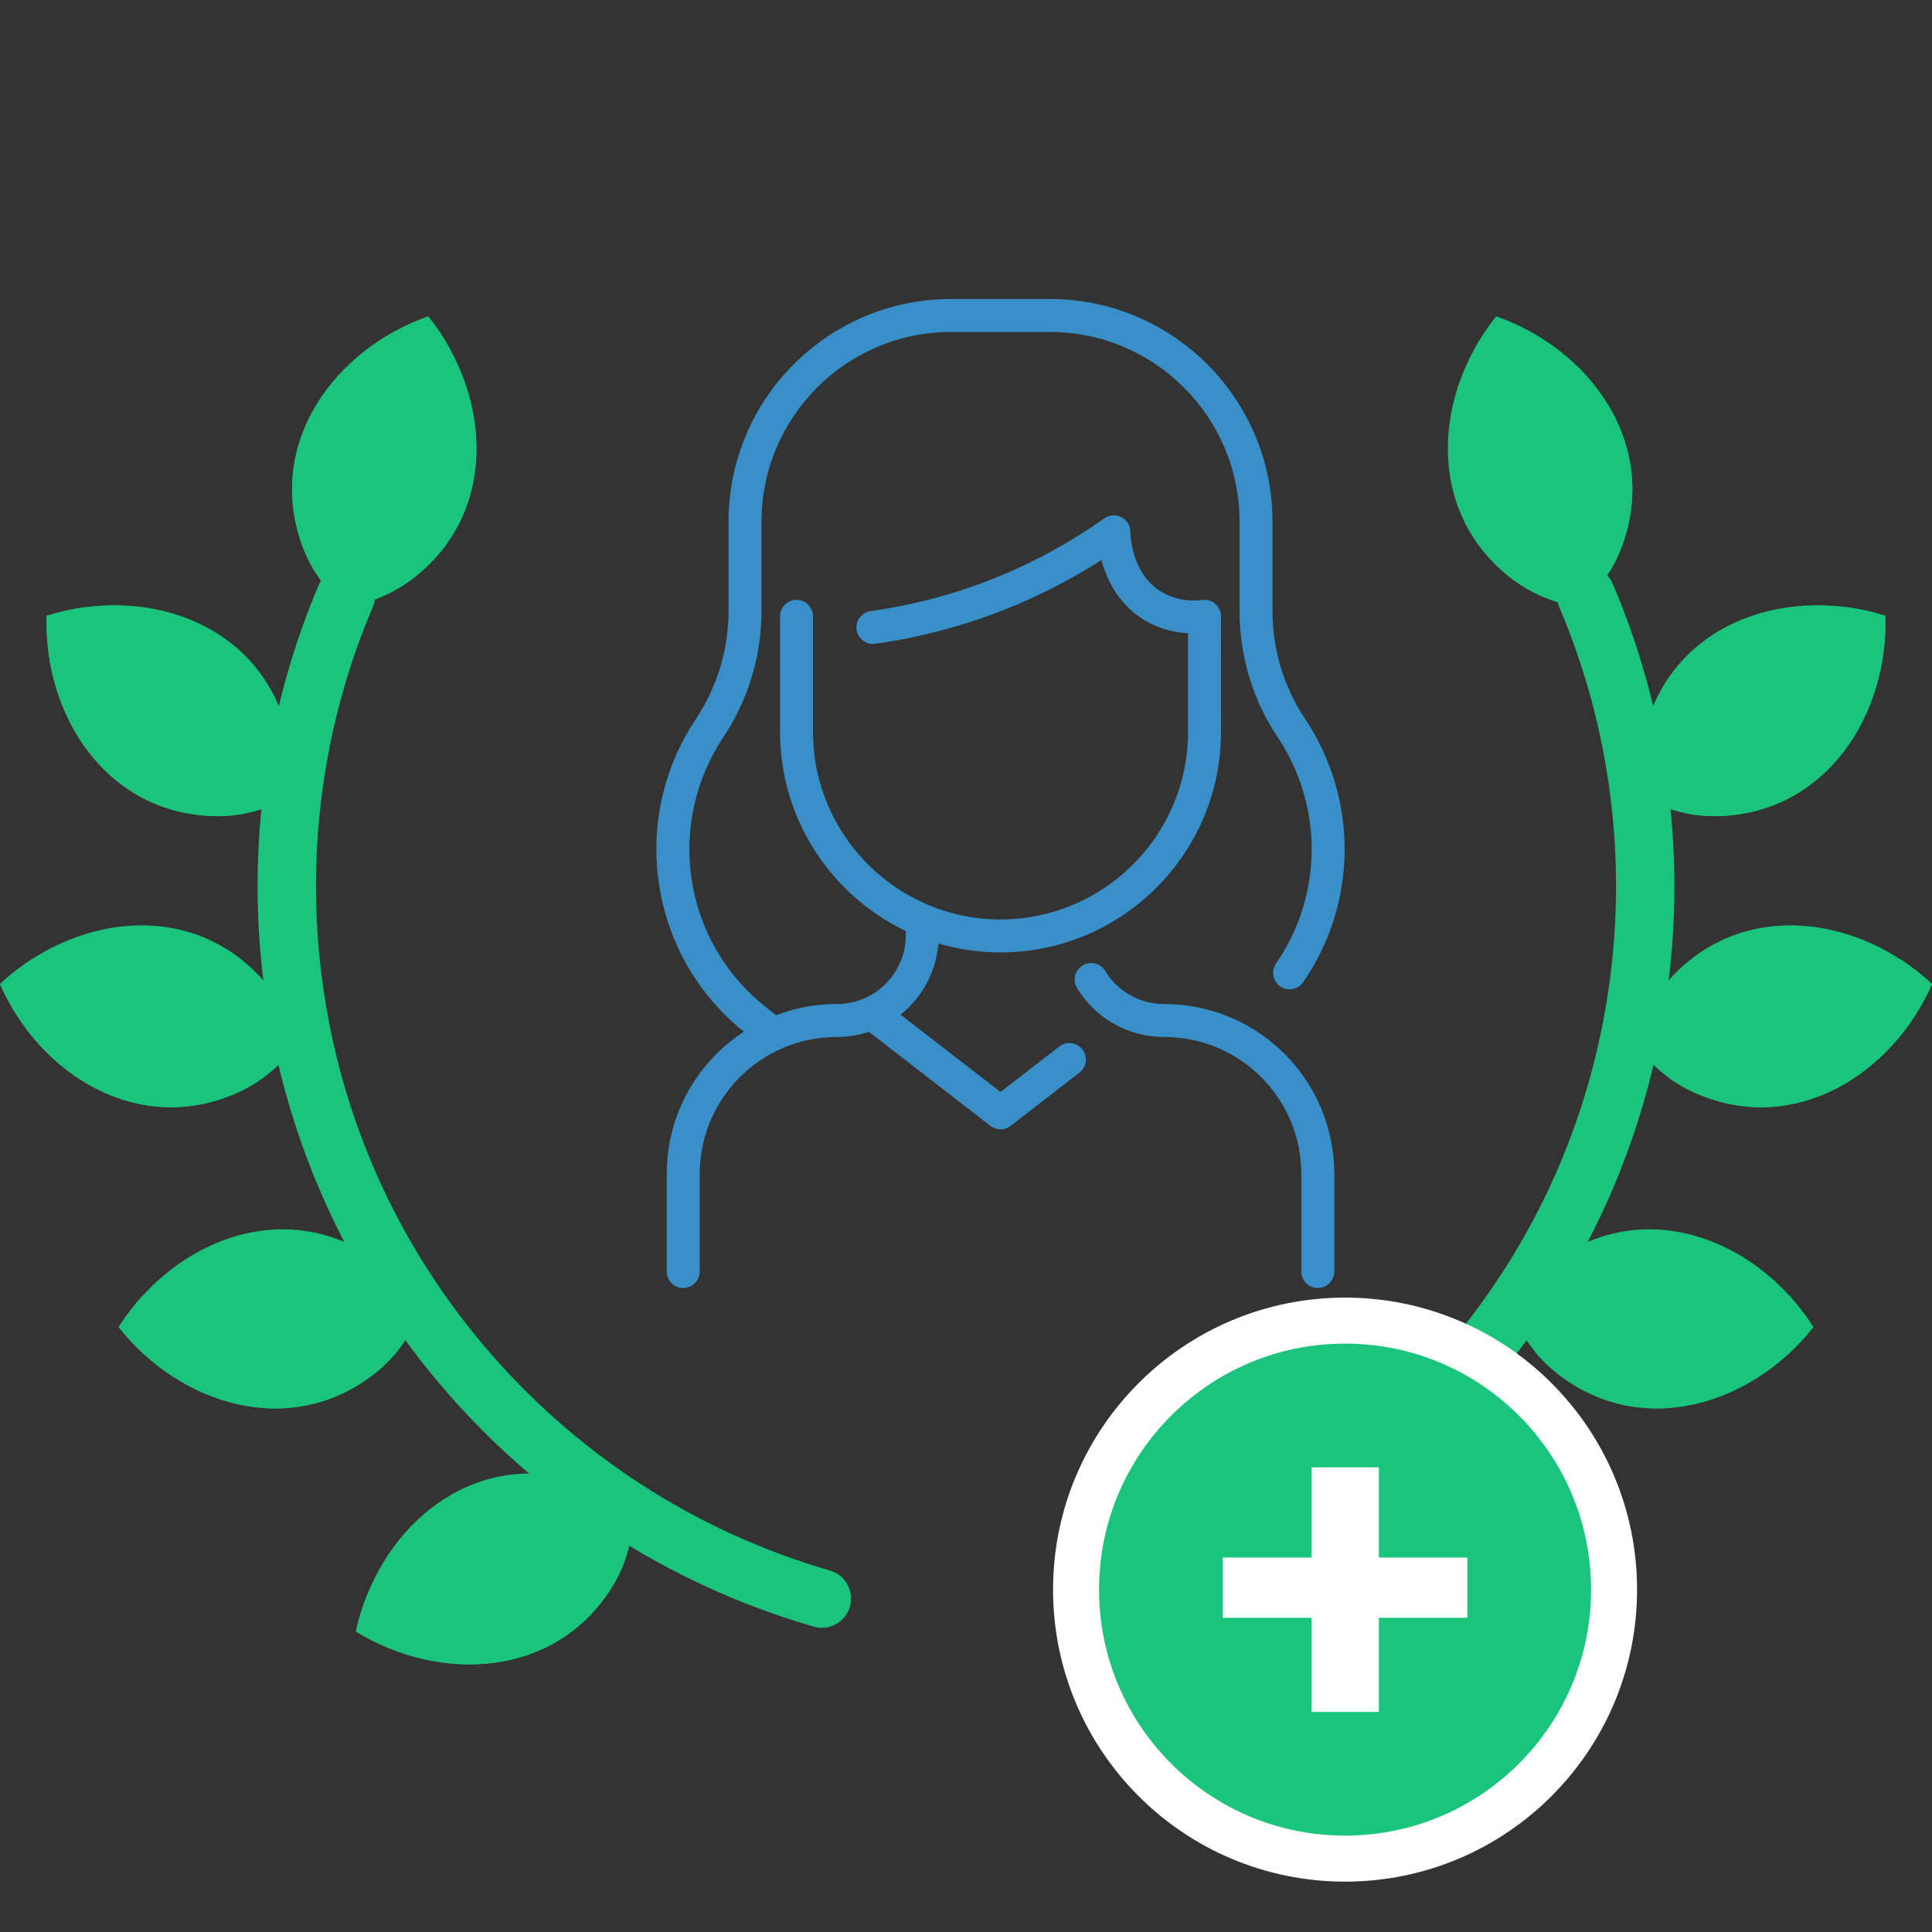 <svg width="84" height="84" viewBox="0 0 84 84" fill="none" xmlns="http://www.w3.org/2000/svg">
<rect x="0" y="0" width="84" height="84" fill="#333333" stroke="none"/>
<path d="M35.733 70.774C35.616 70.774 35.497 70.757 35.379 70.723C29.014 68.877 23.382 65.216 19.089 60.135C14.695 54.933 12.021 48.587 11.357 41.784C10.812 36.193 11.683 30.524 13.877 25.39C14.153 24.746 14.897 24.446 15.543 24.721C16.187 24.997 16.487 25.743 16.211 26.387C14.185 31.131 13.38 36.369 13.884 41.537C14.497 47.825 16.968 53.69 21.029 58.497C24.997 63.194 30.204 66.579 36.086 68.285C36.759 68.48 37.147 69.184 36.952 69.857C36.791 70.413 36.284 70.774 35.733 70.774Z" fill="#1BC47D"/>
<path d="M16.297 59.713C16.937 59.209 17.479 58.574 17.881 57.865C17.915 57.806 18.24 57.029 18.275 57.027C18.24 57.029 17.837 56.289 17.797 56.233C17.325 55.57 16.721 54.993 16.032 54.557C12.093 52.064 7.467 54.061 5.16 57.7C7.827 61.083 12.633 62.596 16.297 59.713Z" fill="#1BC47D"/>
<path d="M5.16 57.699C7.827 61.083 12.633 62.596 16.297 59.713C16.671 59.418 17.014 59.078 17.312 58.704C13.55 60.738 9.1 59.359 6.227 56.308C5.834 56.737 5.475 57.203 5.16 57.699Z" fill="#1BC47D"/>
<path d="M10.275 47.529C11.022 47.202 11.706 46.723 12.273 46.139C12.32 46.089 12.83 45.418 12.864 45.425C12.83 45.418 12.626 44.601 12.601 44.537C12.31 43.776 11.87 43.067 11.313 42.472C8.126 39.071 3.146 39.842 0 42.786C1.732 46.73 6.006 49.401 10.275 47.529Z" fill="#1BC47D"/>
<path d="M0 42.785C1.732 46.73 6.004 49.401 10.274 47.529C10.711 47.338 11.127 47.094 11.511 46.808C7.358 47.832 3.397 45.381 1.381 41.706C0.893 42.022 0.429 42.384 0 42.785Z" fill="#1BC47D"/>
<path d="M26.622 68.98C27.049 68.286 27.339 67.503 27.472 66.698C27.483 66.631 27.519 65.79 27.551 65.776C27.519 65.79 26.886 65.234 26.829 65.196C26.157 64.735 25.391 64.403 24.594 64.232C20.037 63.252 16.384 66.723 15.475 70.934C19.145 73.189 24.179 72.949 26.622 68.98Z" fill="#1BC47D"/>
<path d="M15.475 70.934C19.145 73.189 24.179 72.95 26.622 68.98C26.871 68.574 27.075 68.137 27.227 67.682C24.397 70.89 19.745 71.132 15.996 69.26C15.774 69.798 15.6 70.359 15.475 70.934Z" fill="#1BC47D"/>
<path d="M9.256 35.482C10.071 35.509 10.894 35.371 11.658 35.088C11.722 35.064 12.471 34.678 12.499 34.699C12.471 34.678 12.639 33.853 12.644 33.784C12.71 32.973 12.619 32.142 12.373 31.366C10.962 26.922 6.136 25.473 2.028 26.772C1.892 31.079 4.597 35.33 9.256 35.482Z" fill="#1BC47D"/>
<path d="M2.03 26.773C1.893 31.079 4.598 35.33 9.257 35.482C9.734 35.497 10.214 35.457 10.683 35.363C6.495 34.498 3.977 30.579 3.741 26.394C3.165 26.469 2.591 26.596 2.03 26.773Z" fill="#1BC47D"/>
<path d="M13.113 23.647C13.383 24.416 13.809 25.134 14.35 25.744C14.395 25.795 15.026 26.353 15.016 26.387C15.026 26.353 15.856 26.212 15.922 26.192C16.702 25.96 17.443 25.574 18.078 25.063C21.71 22.141 21.315 17.117 18.618 13.758C14.553 15.189 11.569 19.248 13.113 23.647Z" fill="#1BC47D"/>
<path d="M18.618 13.759C14.554 15.189 11.569 19.248 13.113 23.647C13.271 24.097 13.483 24.53 13.74 24.934C13.031 20.716 15.774 16.951 19.589 15.217C19.312 14.707 18.985 14.218 18.618 13.759Z" fill="#1BC47D"/>
<path d="M48.267 70.774C47.717 70.774 47.21 70.413 47.049 69.857C46.853 69.184 47.241 68.48 47.914 68.285C53.796 66.579 59.003 63.194 62.971 58.497C67.032 53.69 69.503 47.825 70.116 41.538C70.62 36.369 69.816 31.131 67.789 26.388C67.514 25.743 67.813 24.997 68.458 24.721C69.102 24.446 69.848 24.746 70.123 25.39C72.317 30.524 73.188 36.193 72.643 41.784C71.979 48.587 69.305 54.933 64.911 60.135C60.618 65.216 54.986 68.877 48.621 70.723C48.504 70.757 48.384 70.774 48.267 70.774Z" fill="#1BC47D"/>
<path d="M67.704 59.713C67.064 59.209 66.522 58.574 66.12 57.865C66.086 57.806 65.762 57.029 65.727 57.027C65.762 57.029 66.164 56.289 66.204 56.233C66.676 55.57 67.281 54.993 67.969 54.557C71.908 52.064 76.535 54.061 78.841 57.7C76.175 61.083 71.368 62.596 67.704 59.713Z" fill="#1BC47D"/>
<path d="M78.842 57.699C76.175 61.083 71.369 62.596 67.705 59.713C67.331 59.418 66.988 59.078 66.689 58.704C70.452 60.738 74.901 59.359 77.775 56.308C78.168 56.737 78.526 57.203 78.842 57.699Z" fill="#1BC47D"/>
<path d="M73.725 47.529C72.979 47.202 72.295 46.723 71.728 46.139C71.68 46.089 71.171 45.418 71.137 45.425C71.171 45.418 71.374 44.601 71.399 44.537C71.69 43.776 72.13 43.067 72.687 42.472C75.875 39.071 80.854 39.842 84 42.786C82.268 46.73 77.995 49.401 73.725 47.529Z" fill="#1BC47D"/>
<path d="M83.999 42.785C82.267 46.73 77.995 49.401 73.725 47.529C73.288 47.338 72.871 47.094 72.488 46.808C76.641 47.832 80.602 45.381 82.618 41.706C83.106 42.022 83.57 42.384 83.999 42.785Z" fill="#1BC47D"/>
<path d="M57.376 68.98C56.949 68.286 56.659 67.503 56.527 66.698C56.516 66.631 56.479 65.79 56.447 65.776C56.479 65.79 57.112 65.234 57.169 65.196C57.842 64.735 58.608 64.403 59.404 64.232C63.962 63.252 67.615 66.723 68.524 70.934C64.853 73.189 59.819 72.949 57.376 68.98Z" fill="#1BC47D"/>
<path d="M68.526 70.934C64.855 73.189 59.821 72.95 57.378 68.98C57.129 68.574 56.925 68.137 56.773 67.682C59.603 70.89 64.255 71.132 68.005 69.26C68.226 69.798 68.401 70.359 68.526 70.934Z" fill="#1BC47D"/>
<path d="M74.743 35.482C73.929 35.509 73.105 35.371 72.341 35.088C72.277 35.064 71.529 34.678 71.501 34.699C71.529 34.678 71.36 33.853 71.354 33.784C71.289 32.973 71.381 32.142 71.627 31.366C73.037 26.922 77.863 25.473 81.97 26.772C82.108 31.079 79.403 35.33 74.743 35.482Z" fill="#1BC47D"/>
<path d="M81.969 26.773C82.107 31.079 79.402 35.33 74.743 35.482C74.266 35.497 73.785 35.457 73.316 35.363C77.505 34.498 80.022 30.579 80.258 26.394C80.834 26.469 81.409 26.596 81.969 26.773Z" fill="#1BC47D"/>
<path d="M70.558 23.647C70.288 24.416 69.862 25.134 69.321 25.744C69.276 25.795 68.645 26.353 68.655 26.387C68.645 26.353 67.815 26.212 67.749 26.192C66.969 25.96 66.228 25.574 65.593 25.063C61.961 22.141 62.356 17.117 65.053 13.758C69.117 15.189 72.102 19.248 70.558 23.647Z" fill="#1BC47D"/>
<path d="M65.054 13.759C69.118 15.189 72.103 19.248 70.558 23.647C70.4 24.097 70.189 24.53 69.932 24.934C70.641 20.716 67.898 16.951 64.082 15.217C64.36 14.707 64.686 14.218 65.054 13.759Z" fill="#1BC47D"/>
<ellipse cx="58.481" cy="69.114" rx="11.696" ry="11.696" fill="#1BC47D" stroke="white" stroke-width="2"/>
<path d="M59.951 67.72H63.797V70.338H59.951V74.43H57.021V70.338H53.164V67.72H57.021V63.797H59.951V67.72Z" fill="white"/>
<g clip-path="url(#clip0)">
<path d="M58.013 51.05V55.283C58.013 55.679 57.692 56 57.297 56C56.901 56 56.58 55.679 56.58 55.283V51.05C56.58 47.754 53.913 45.086 50.616 45.086C49.056 45.086 47.641 44.292 46.83 42.961C46.624 42.623 46.732 42.182 47.07 41.976C47.407 41.77 47.849 41.877 48.054 42.215C48.603 43.115 49.561 43.653 50.616 43.653C54.704 43.653 58.013 46.961 58.013 51.05ZM46.056 45.5L43.501 47.479L39.155 44.115C40.093 43.361 40.7 42.265 40.798 41.02C41.656 41.273 42.563 41.409 43.501 41.409C48.786 41.409 53.086 37.109 53.086 31.824C53.086 31.768 53.087 26.806 53.084 26.75C53.059 26.363 52.736 26.079 52.37 26.079C52.247 26.079 51.364 26.254 50.499 25.734C49.151 24.923 49.145 23.145 49.145 23.127C49.148 22.545 48.49 22.201 48.014 22.538C45.062 24.628 41.605 26.045 37.852 26.57C37.46 26.625 37.187 26.987 37.242 27.379C37.292 27.737 37.599 27.997 37.951 27.997C38.064 27.997 40.387 27.712 43.029 26.753C44.731 26.134 46.361 25.328 47.89 24.349C48.419 26.331 49.9 27.434 51.653 27.533V31.824C51.653 36.319 47.996 39.976 43.501 39.976C39.006 39.976 35.349 36.319 35.349 31.824V26.796C35.349 26.4 35.028 26.079 34.632 26.079C34.236 26.079 33.916 26.4 33.916 26.796V31.824C33.916 35.635 36.151 38.933 39.38 40.477V40.666C39.38 42.318 38.041 43.653 36.386 43.653C35.479 43.653 34.586 43.817 33.74 44.14L33.278 43.772C29.647 40.882 28.967 35.78 31.443 32.063C32.498 30.479 33.109 28.584 33.109 26.557V22.675C33.109 18.131 36.806 14.433 41.351 14.433H45.651C50.195 14.433 53.893 18.131 53.893 22.675V26.557C53.893 28.529 54.466 30.429 55.551 32.052C57.535 35.02 57.531 38.915 55.481 41.89C55.256 42.216 55.338 42.662 55.664 42.887C55.99 43.111 56.436 43.029 56.661 42.703C59.048 39.24 59.05 34.708 56.742 31.255C55.816 29.869 55.326 28.244 55.326 26.557V22.675C55.326 17.34 50.986 13 45.651 13H41.351C36.016 13 31.676 17.34 31.676 22.675V26.557C31.676 28.239 31.183 29.869 30.25 31.269C27.36 35.606 28.179 41.506 32.34 44.856C30.296 46.197 28.988 48.474 28.988 51.05V55.283C28.988 55.679 29.309 56 29.705 56C30.101 56 30.422 55.679 30.422 55.283V51.05C30.422 47.754 33.089 45.086 36.386 45.086C36.86 45.086 37.33 45.011 37.78 44.862L43.062 48.952C43.32 49.152 43.681 49.152 43.94 48.952L46.934 46.634C47.247 46.391 47.304 45.941 47.062 45.628C46.82 45.316 46.37 45.258 46.056 45.5Z" fill="#3990C8"/>
</g>
<defs>
<clipPath id="clip0">
<rect width="43" height="43" fill="white" transform="translate(22 13)"/>
</clipPath>
</defs>
</svg>